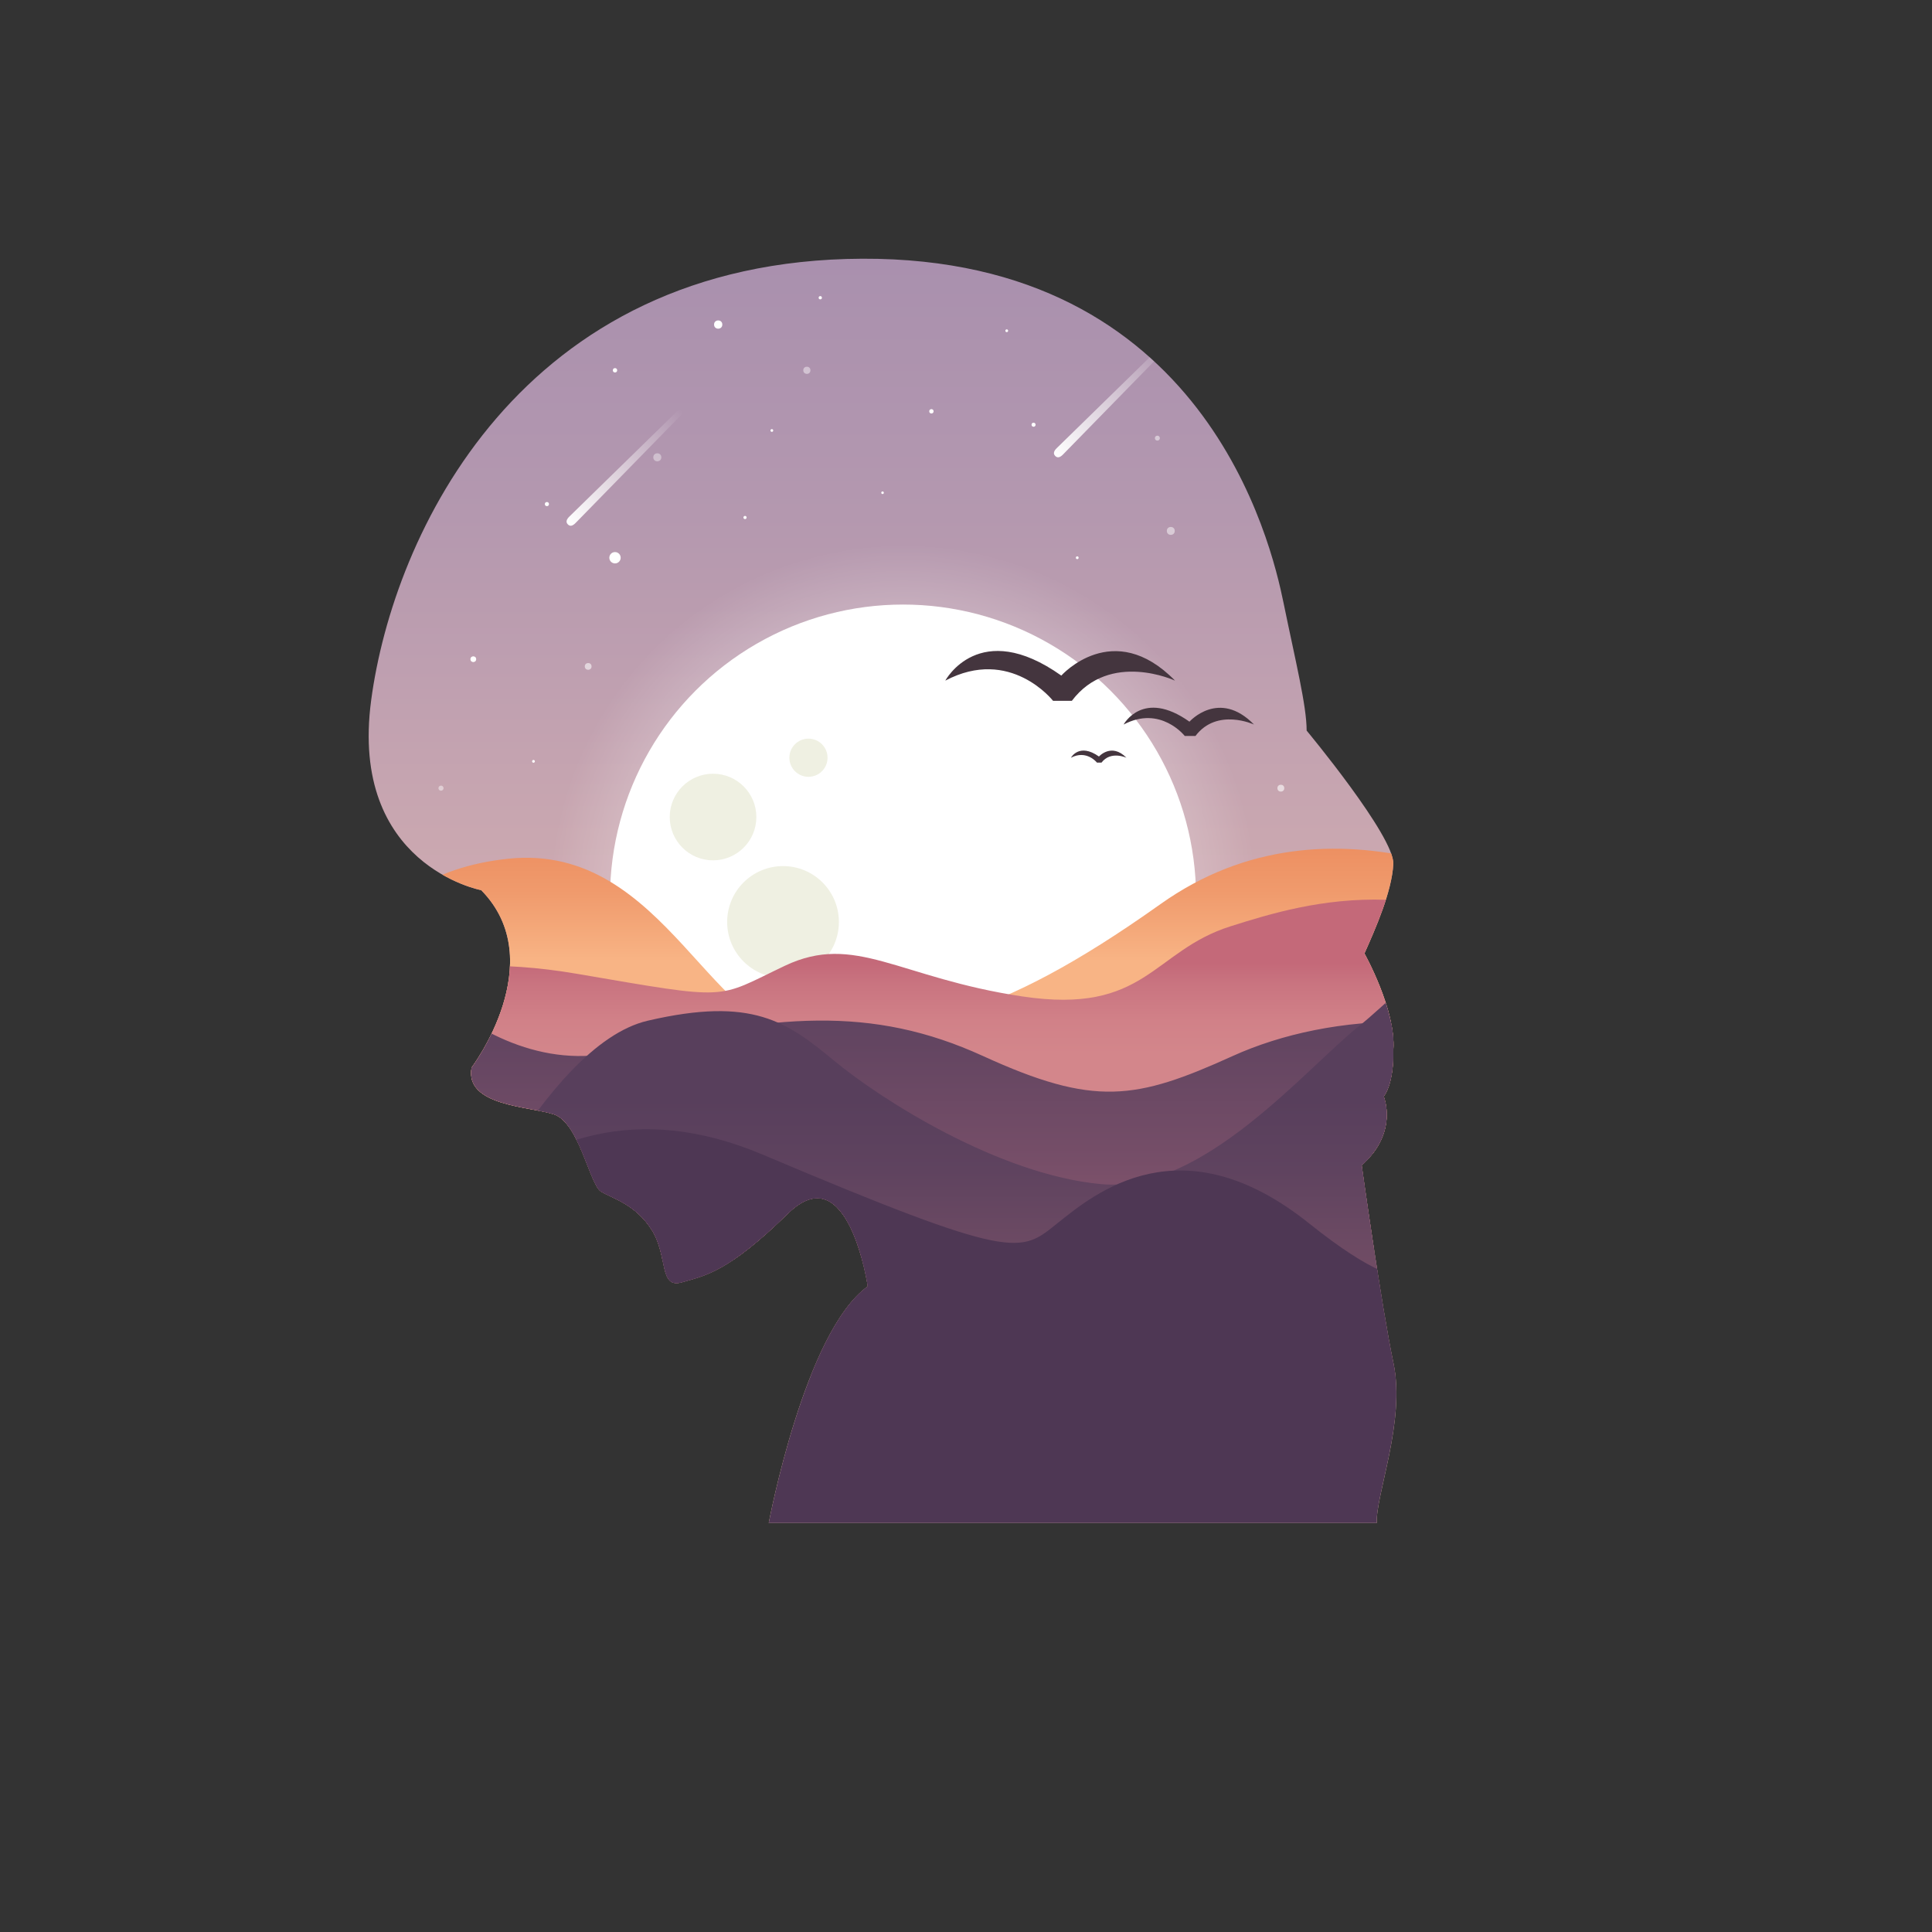 <?xml version="1.0" encoding="iso-8859-1"?>
<!-- Generator: Adobe Illustrator 23.0.2, SVG Export Plug-In . SVG Version: 6.00 Build 0)  -->
<svg version="1.1" id="&#x56FE;&#x5C42;_1" xmlns="http://www.w3.org/2000/svg" xmlns:xlink="http://www.w3.org/1999/xlink" x="0px"
	 y="0px" viewBox="0 0 1000 1000" style="enable-background:new 0 0 1000 1000;" xml:space="preserve">
<rect x="0" y="0" width="1000" height="1000" fill="#333333" stroke="none"/>
<g>
	<defs>
		<path id="XMLID_67_" d="M244.091,552.606c0,0,41.3-54.829,4.984-91.857c0,0-68.358-12.817-56.965-98.265
			c11.393-85.448,76.903-227.861,254.208-228.573s211.733,147.398,218.017,178.017c6.284,30.619,11.98,53.405,11.98,66.222
			c0,0,45.572,54.829,44.86,69.07c-0.712,14.241-9.257,33.467-14.953,46.284c0,0,16.394,29.195,14.962,49.845
			c0,0,0.704,16.378-4.993,24.21c0,0,7.833,18.514-11.393,35.603c0,0,10.163,72.631,16.474,102.537
			c6.312,29.907-9.354,68.358-8.642,82.6H397.897c0,0,18.514-98.977,51.269-122.475c0,0-9.969-68.358-41.3-37.74
			s-42.724,32.043-54.829,35.603c-12.105,3.56-7.121-13.529-15.665-27.058c-8.545-13.529-20.65-16.378-26.346-19.938
			c-5.697-3.56-11.393-35.603-24.21-39.876C273.998,572.544,240.531,572.544,244.091,552.606z"/>
	</defs>
	<linearGradient id="XMLID_2_" gradientUnits="userSpaceOnUse" x1="456.802" y1="788.3" x2="456.802" y2="133.909">
		<stop  offset="0" style="stop-color:#FFCDB5"/>
		<stop  offset="0.439" style="stop-color:#D2ADB1"/>
		<stop  offset="0.797" style="stop-color:#B498AF"/>
		<stop  offset="1" style="stop-color:#A990AE"/>
	</linearGradient>
	<use xlink:href="#XMLID_67_"  style="overflow:visible;fill:url(#XMLID_2_);"/>
	<clipPath id="XMLID_3_">
		<use xlink:href="#XMLID_67_"  style="overflow:visible;"/>
	</clipPath>
	<radialGradient id="SVGID_1_" cx="467.409" cy="464.587" r="183.023" gradientUnits="userSpaceOnUse">
		<stop  offset="0" style="stop-color:#FFFFFF"/>
		<stop  offset="0.947" style="stop-color:#FFFFFF;stop-opacity:0.053"/>
		<stop  offset="1" style="stop-color:#FFFFFF;stop-opacity:0"/>
	</radialGradient>
	<circle style="clip-path:url(#XMLID_3_);fill:url(#SVGID_1_);" cx="467.409" cy="464.587" r="183.023"/>
	<g style="clip-path:url(#XMLID_3_);">
		<defs>
			<circle id="XMLID_73_" cx="467.409" cy="464.587" r="151.67"/>
		</defs>
		<use xlink:href="#XMLID_73_"  style="overflow:visible;fill:#FFFFFF;"/>
		<clipPath id="XMLID_4_">
			<use xlink:href="#XMLID_73_"  style="overflow:visible;"/>
		</clipPath>
		<circle style="clip-path:url(#XMLID_4_);fill:#EFF0E2;" cx="369.072" cy="422.896" r="22.417"/>
		<circle style="clip-path:url(#XMLID_4_);fill:#EFF0E2;" cx="418.458" cy="392.201" r="9.88"/>
		<circle style="clip-path:url(#XMLID_4_);fill:#EFF0E2;" cx="405.295" cy="477.205" r="28.918"/>
	</g>
	<g style="clip-path:url(#XMLID_3_);">
		<linearGradient id="SVGID_2_" gradientUnits="userSpaceOnUse" x1="500.792" y1="601.481" x2="500.792" y2="439.295">
			<stop  offset="0.64" style="stop-color:#F8B485"/>
			<stop  offset="0.856" style="stop-color:#F09B6D"/>
			<stop  offset="1" style="stop-color:#ED9062"/>
		</linearGradient>
		<path style="fill:url(#SVGID_2_);" d="M174.488,521.823c0,0,6.409-68.808,88.652-77.353
			c82.244-8.545,105.742,97.197,159.147,91.857c53.405-5.341,89.72-5.341,178.372-68.358s190.122-6.704,236.05,22.282v111.23
			l-671.834-23.498L174.488,521.823z"/>
		<linearGradient id="SVGID_3_" gradientUnits="userSpaceOnUse" x1="516.401" y1="654.602" x2="516.401" y2="465.627">
			<stop  offset="0.576" style="stop-color:#D3868B"/>
			<stop  offset="0.667" style="stop-color:#D18188"/>
			<stop  offset="0.769" style="stop-color:#C97480"/>
			<stop  offset="0.825" style="stop-color:#C46979"/>
		</linearGradient>
		<path style="fill:url(#SVGID_3_);" d="M174.488,515.749c0,0,42.724-25.634,123.899-11.749s71.563,13.115,107.878-4.123
			s58.745,6.26,122.831,15.873c64.086,9.613,67.29-23.498,107.878-36.315c40.588-12.817,108.946-33.623,195.462,29.651
			l25.878,135.904l-683.827,9.613V515.749z"/>
		<linearGradient id="SVGID_4_" gradientUnits="userSpaceOnUse" x1="513.609" y1="668.023" x2="513.609" y2="464.016">
			<stop  offset="0" style="stop-color:#945B72"/>
			<stop  offset="0.332" style="stop-color:#764E68"/>
			<stop  offset="0.63" style="stop-color:#634561"/>
			<stop  offset="0.834" style="stop-color:#5C425F"/>
		</linearGradient>
		<path style="fill:url(#SVGID_4_);" d="M179.829,464.016c0,0,60.882,99.333,140.989,80.107s130.308-23.899,187.985,2.47
			c57.677,26.369,79.039,22.764,129.24,0c50.201-22.764,128.172-28.104,202.939,10.347l6.409,111.082l-631.197-4.272
			L179.829,464.016z"/>
		<linearGradient id="SVGID_5_" gradientUnits="userSpaceOnUse" x1="538.71" y1="714.707" x2="538.71" y2="491.233">
			<stop  offset="0" style="stop-color:#8D5B6F"/>
			<stop  offset="0.244" style="stop-color:#724D65"/>
			<stop  offset="0.486" style="stop-color:#5F435F"/>
			<stop  offset="0.652" style="stop-color:#583F5C"/>
		</linearGradient>
		<path style="fill:url(#SVGID_5_);" d="M230.029,659.166c0,0,50.913-118.203,105.208-130.842
			c54.295-12.639,72.097,0.534,96.663,20.828s85.092,58.745,137.785,63.73s106.098-59.814,133.868-81.888
			c27.771-22.074,64.798-72.939,111.082-7.631l32.755,191.344l-593.863-3.56L230.029,659.166z"/>
		<path style="fill:#4E3754;" d="M199.054,681.908c0,0,64.086-139.921,195.462-84.38c131.376,55.541,133.512,51.051,152.738,35.672
			s64.086-52.98,130.308,0s61.95,16.665,79.039,8.12c17.09-8.545,38.452-10.681,55.541,8.545
			c17.09,19.226,75.835,50.201,87.584,106.81L557.936,872.03l-369.562-48.064L199.054,681.908z"/>
	</g>
	<path style="clip-path:url(#XMLID_3_);fill:#44353E;" d="M489.279,352.295c0,0,17.564-32.755,60.051-2.611
		c0,0,26.821-30.144,58.864,2.611c0,0-33.704-15.665-53.405,10.444h-9.732C545.058,362.739,522.984,334.494,489.279,352.295z"/>
	<path style="clip-path:url(#XMLID_3_);fill:#44353E;" d="M554.315,392.204c0,0,4.242-7.911,14.503-0.631
		c0,0,6.478-7.28,14.217,0.631c0,0-8.14-3.783-12.898,2.522h-2.35C567.786,394.727,562.455,387.905,554.315,392.204z"/>
	<path style="clip-path:url(#XMLID_3_);fill:#44353E;" d="M581.58,375.019c0,0,9.969-18.591,34.083-1.482
		c0,0,15.223-17.109,33.409,1.482c0,0-19.13-8.891-30.311,5.927h-5.523C613.238,380.947,600.71,364.916,581.58,375.019z"/>
	<g style="clip-path:url(#XMLID_3_);">
		<circle style="fill:#FFFFFF;" cx="318.324" cy="191.665" r="1.127"/>
		<circle style="fill:#FFFFFF;" cx="371.736" cy="167.989" r="2.136"/>
		<circle style="fill:#FFFFFF;" cx="482.099" cy="212.893" r="1.127"/>
		<circle style="fill:#FFFFFF;" cx="424.574" cy="154.104" r="0.844"/>
		<circle style="fill:#FFFFFF;" cx="399.506" cy="222.818" r="0.705"/>
		<circle style="opacity:0.46;fill:#FFFFFF;" cx="228.257" cy="407.955" r="1.305"/>
		<circle style="opacity:0.56;fill:#FFFFFF;" cx="304.439" cy="344.937" r="1.75"/>
		<circle style="opacity:0.49;fill:#FFFFFF;" cx="599.056" cy="226.778" r="1.268"/>
		<circle style="opacity:0.39;fill:#FFFFFF;" cx="340.22" cy="236.703" r="2.077"/>
		<circle style="fill:#FFFFFF;" cx="557.578" cy="288.684" r="0.712"/>
		<circle style="opacity:0.6;fill:#FFFFFF;" cx="662.964" cy="407.955" r="1.78"/>
		<circle style="fill:#FFFFFF;" cx="283.077" cy="260.914" r="1.068"/>
		<circle style="opacity:0.44;fill:#FFFFFF;" cx="417.631" cy="191.665" r="1.853"/>
		<circle style="fill:#FFFFFF;" cx="385.621" cy="267.856" r="0.816"/>
		<circle style="fill:#FFFFFF;" cx="276.134" cy="394.07" r="0.712"/>
		<circle style="fill:#FFFFFF;" cx="534.97" cy="219.835" r="1.045"/>
		<circle style="opacity:0.49;fill:#FFFFFF;" cx="605.999" cy="274.799" r="2.047"/>
		<circle style="fill:#FFFFFF;" cx="521.085" cy="171.193" r="0.712"/>
		<circle style="fill:#FFFFFF;" cx="456.802" cy="255.039" r="0.662"/>
		<circle style="fill:#FFFFFF;" cx="318.324" cy="288.684" r="2.937"/>
		<circle style="fill:#FFFFFF;" cx="244.981" cy="341.199" r="1.483"/>
	</g>
	
		<linearGradient id="SVGID_6_" gradientUnits="userSpaceOnUse" x1="-793.627" y1="554.246" x2="-793.627" y2="455.56" gradientTransform="matrix(0.707 0.707 -0.707 0.707 1247.007 440.695)">
		<stop  offset="0" style="stop-color:#FFFFFF"/>
		<stop  offset="0.799" style="stop-color:#FFFFFF;stop-opacity:0.053"/>
		<stop  offset="0.844" style="stop-color:#FFFFFF;stop-opacity:0"/>
	</linearGradient>
	<path style="clip-path:url(#XMLID_3_);fill:url(#SVGID_6_);" d="M293.937,271.448L293.937,271.448
		c-1.292-1.292-0.6-2.715,0.692-4.007l67.218-65.708c1.292-1.292,3.055,0.47,1.762,1.762l-65.708,67.218
		C296.61,272.006,295.229,272.741,293.937,271.448z"/>
	
		<linearGradient id="SVGID_7_" gradientUnits="userSpaceOnUse" x1="-640.294" y1="350.82" x2="-640.294" y2="252.133" gradientTransform="matrix(0.707 0.707 -0.707 0.707 1247.007 440.695)">
		<stop  offset="0" style="stop-color:#FFFFFF"/>
		<stop  offset="0.799" style="stop-color:#FFFFFF;stop-opacity:0.053"/>
		<stop  offset="0.844" style="stop-color:#FFFFFF;stop-opacity:0"/>
	</linearGradient>
	<path style="clip-path:url(#XMLID_3_);fill:url(#SVGID_7_);" d="M546.204,236.027L546.204,236.027
		c-1.292-1.292-0.6-2.715,0.692-4.007l67.218-65.708c1.292-1.292,3.055,0.47,1.762,1.762l-65.708,67.218
		C548.877,236.585,547.496,237.319,546.204,236.027z"/>
</g>
</svg>
